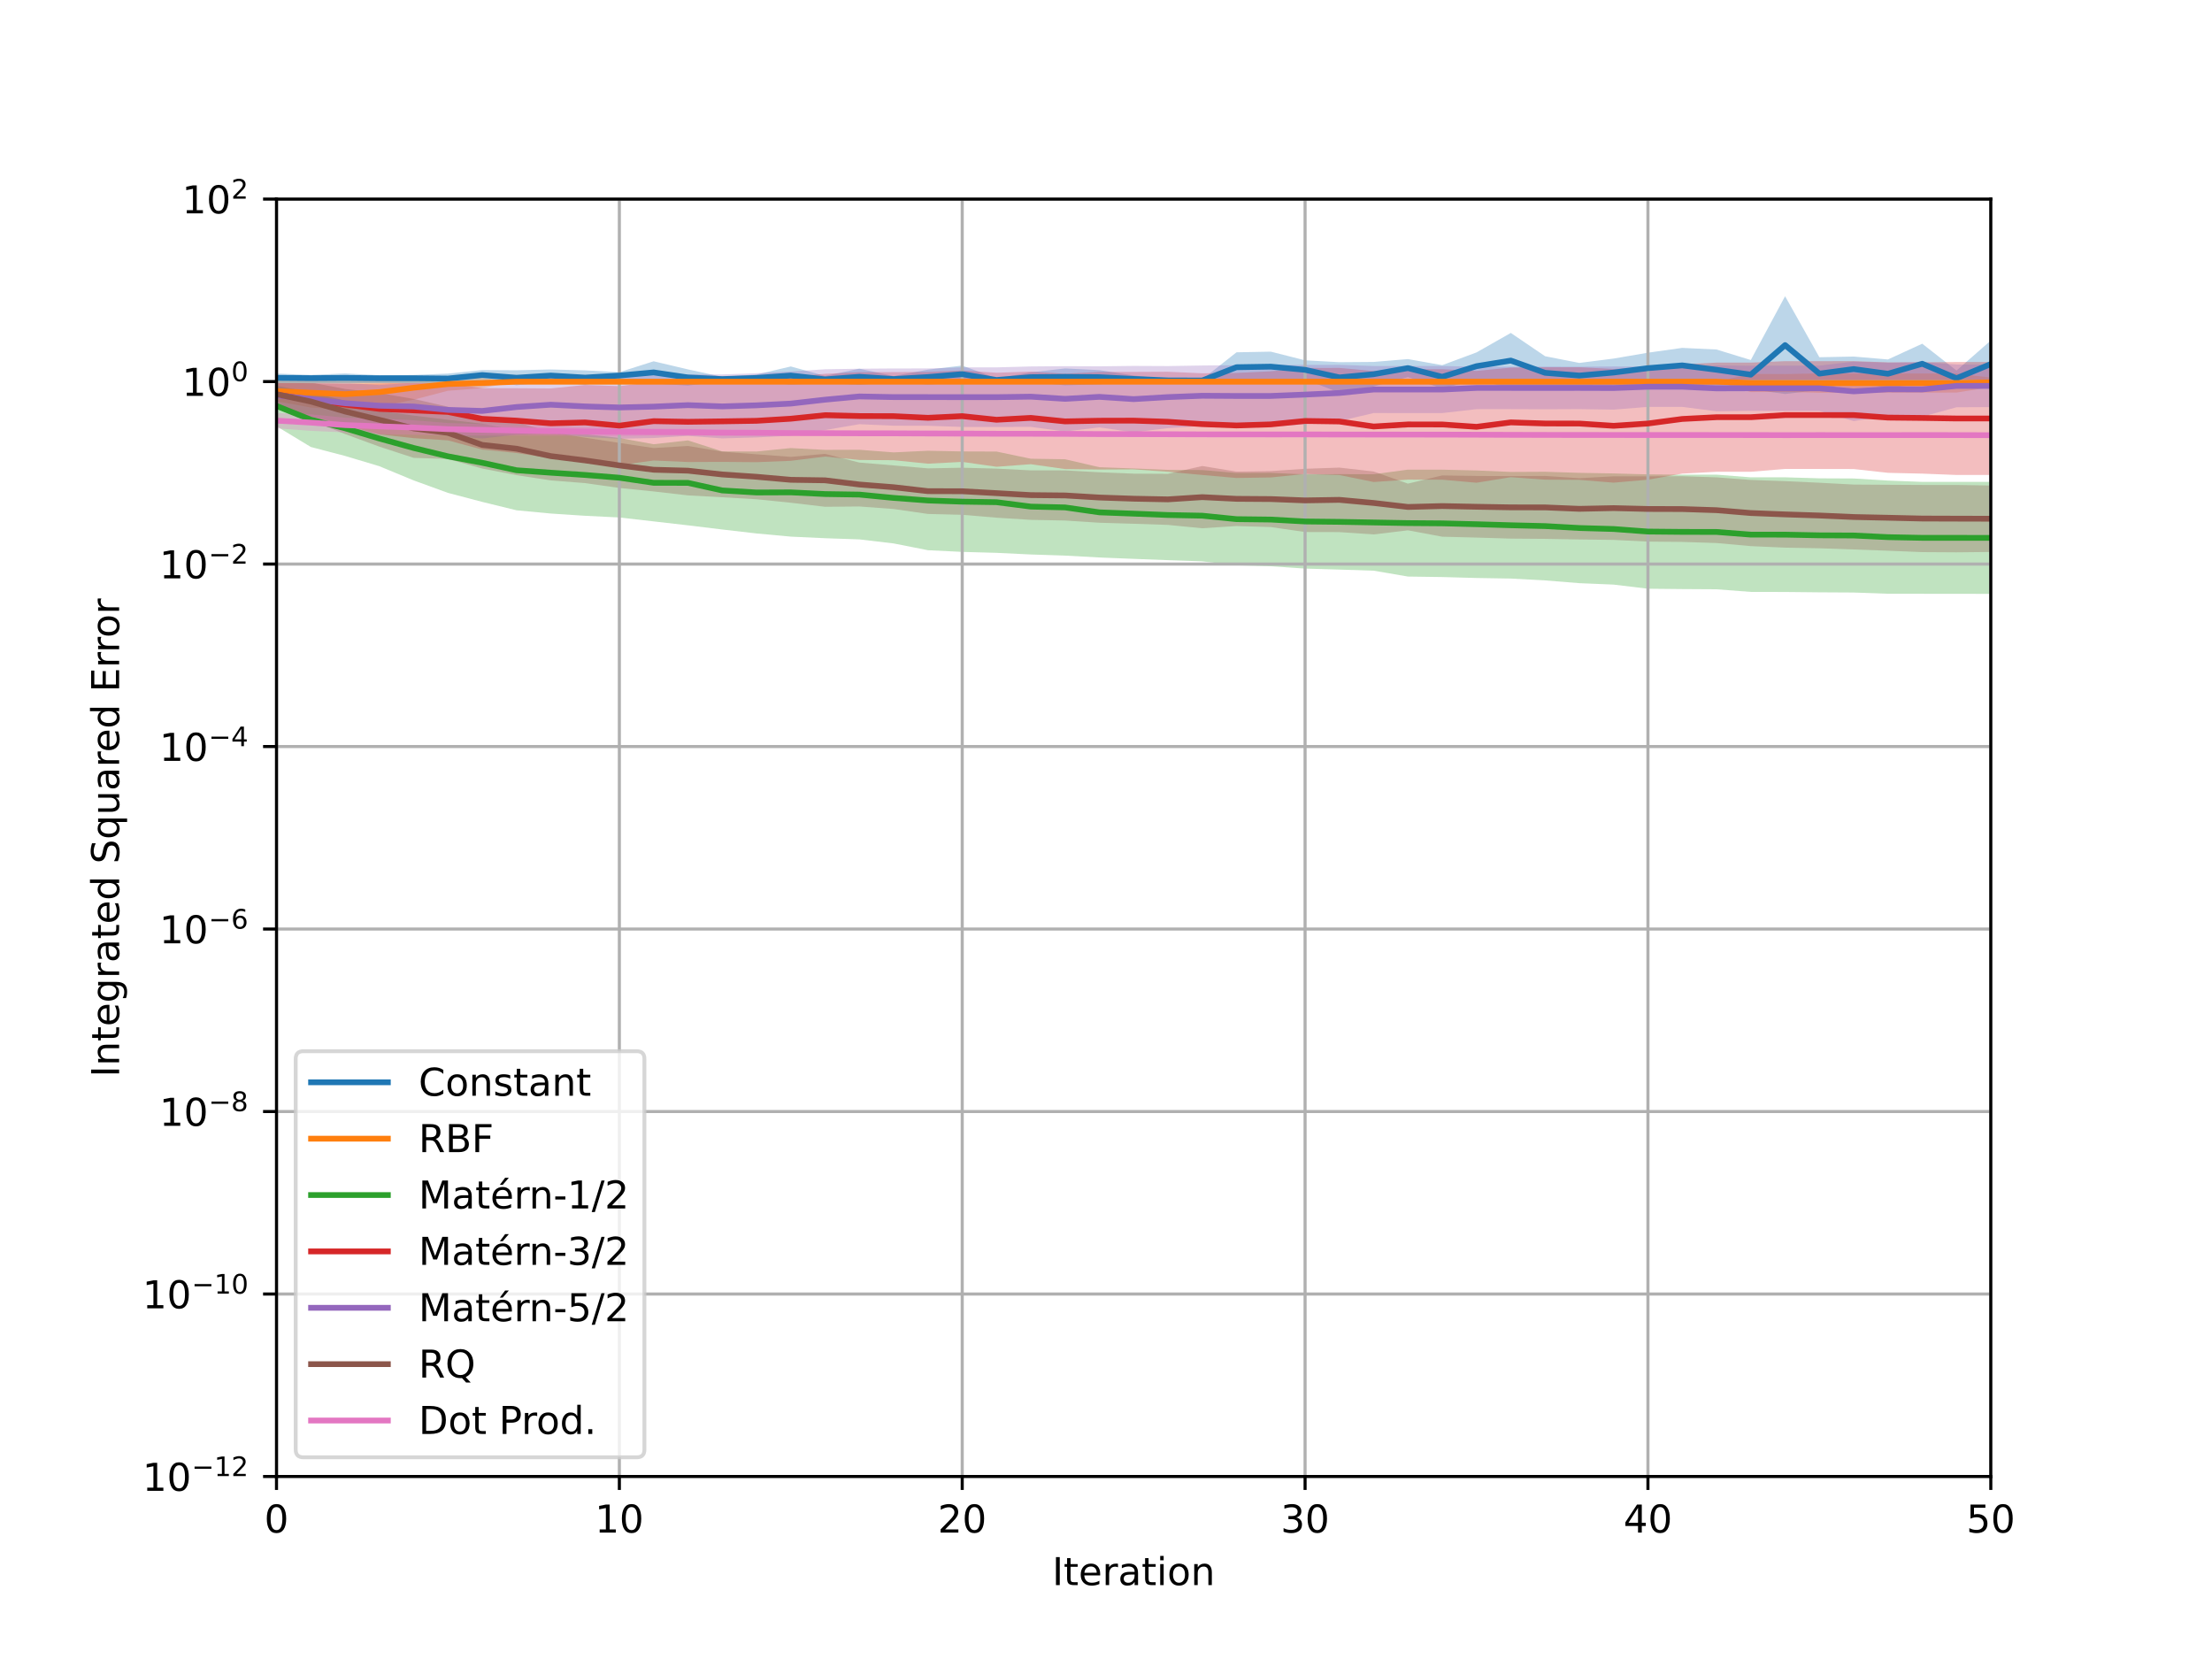 <?xml version="1.0" encoding="utf-8" standalone="no"?>
<!DOCTYPE svg PUBLIC "-//W3C//DTD SVG 1.1//EN"
  "http://www.w3.org/Graphics/SVG/1.1/DTD/svg11.dtd">
<!-- Created with matplotlib (https://matplotlib.org/) -->
<svg height="432pt" version="1.1" viewBox="0 0 576 432" width="576pt" xmlns="http://www.w3.org/2000/svg" xmlns:xlink="http://www.w3.org/1999/xlink">
 <defs>
  <style type="text/css">
*{stroke-linecap:butt;stroke-linejoin:round;}
  </style>
 </defs>
 <g id="figure_1">
  <g id="patch_1">
   <path d="M 0 432 
L 576 432 
L 576 0 
L 0 0 
z
" style="fill:#ffffff;"/>
  </g>
  <g id="axes_1">
   <g id="patch_2">
    <path d="M 72 384.48 
L 518.4 384.48 
L 518.4 51.84 
L 72 51.84 
z
" style="fill:#ffffff;"/>
   </g>
   <g id="PolyCollection_1">
    <path clip-path="url(#pd14744b95a)" d="M 72 99.529 
L 72 97.264 
L 80.928 97.635 
L 89.856 97.244 
L 98.784 97.7 
L 107.712 97.642 
L 116.64 97.282 
L 125.568 96.366 
L 134.496 96.419 
L 143.424 96.206 
L 152.352 96.44 
L 161.28 96.919 
L 170.208 94.077 
L 179.136 96.187 
L 188.064 98.12 
L 196.992 97.528 
L 205.92 95.423 
L 214.848 97.892 
L 223.776 96.006 
L 232.704 97.935 
L 241.632 96.254 
L 250.56 95.195 
L 259.488 98.504 
L 268.416 96.97 
L 277.344 95.942 
L 286.272 96.382 
L 295.2 97.783 
L 304.128 98.723 
L 313.056 98.787 
L 321.984 91.739 
L 330.912 91.569 
L 339.84 93.824 
L 348.768 94.313 
L 357.696 94.246 
L 366.624 93.505 
L 375.552 95.089 
L 384.48 91.769 
L 393.408 86.695 
L 402.336 92.758 
L 411.264 94.506 
L 420.192 93.37 
L 429.12 91.843 
L 438.048 90.589 
L 446.976 91.013 
L 455.904 93.748 
L 464.832 77.138 
L 473.76 93.02 
L 482.688 92.846 
L 491.616 93.602 
L 500.544 89.501 
L 509.472 96.49 
L 518.4 88.669 
L 518.4 100.924 
L 518.4 100.924 
L 509.472 100.521 
L 500.544 99.934 
L 491.616 101.053 
L 482.688 99.365 
L 473.76 101.557 
L 464.832 102.589 
L 455.904 101.368 
L 446.976 101.556 
L 438.048 99.705 
L 429.12 99.895 
L 420.192 100.645 
L 411.264 101.09 
L 402.336 101.404 
L 393.408 101.086 
L 384.48 98.937 
L 375.552 101.161 
L 366.624 98.191 
L 357.696 100.638 
L 348.768 102.244 
L 339.84 98.785 
L 330.912 99.38 
L 321.984 99.507 
L 313.056 99.387 
L 304.128 99.403 
L 295.2 99.559 
L 286.272 100.055 
L 277.344 100.331 
L 268.416 99.469 
L 259.488 99.401 
L 250.56 99.655 
L 241.632 100.119 
L 232.704 99.476 
L 223.776 100.231 
L 214.848 99.682 
L 205.92 100.156 
L 196.992 99.305 
L 188.064 99.303 
L 179.136 100.396 
L 170.208 99.875 
L 161.28 98.654 
L 152.352 100.223 
L 143.424 99.379 
L 134.496 100.315 
L 125.568 98.961 
L 116.64 99.864 
L 107.712 99.325 
L 98.784 99.286 
L 89.856 99.57 
L 80.928 99.294 
L 72 99.529 
z
" style="fill:#1f77b4;fill-opacity:0.3;"/>
   </g>
   <g id="PolyCollection_2">
    <path clip-path="url(#pd14744b95a)" d="M 72 104.493 
L 72 99.217 
L 80.928 98.416 
L 89.856 98.532 
L 98.784 98.342 
L 107.712 97.844 
L 116.64 98.236 
L 125.568 98.414 
L 134.496 99.389 
L 143.424 99.389 
L 152.352 99.389 
L 161.28 99.389 
L 170.208 99.389 
L 179.136 99.389 
L 188.064 99.389 
L 196.992 99.389 
L 205.92 99.389 
L 214.848 99.389 
L 223.776 99.389 
L 232.704 99.389 
L 241.632 99.389 
L 250.56 99.389 
L 259.488 99.389 
L 268.416 99.389 
L 277.344 99.389 
L 286.272 99.389 
L 295.2 99.389 
L 304.128 99.389 
L 313.056 99.389 
L 321.984 99.389 
L 330.912 99.389 
L 339.84 99.389 
L 348.768 99.389 
L 357.696 99.389 
L 366.624 99.389 
L 375.552 99.389 
L 384.48 99.39 
L 393.408 99.39 
L 402.336 99.39 
L 411.264 99.39 
L 420.192 99.39 
L 429.12 99.39 
L 438.048 99.389 
L 446.976 99.389 
L 455.904 97.366 
L 464.832 97.407 
L 473.76 97.24 
L 482.688 97.262 
L 491.616 97.269 
L 500.544 97.258 
L 509.472 97.273 
L 518.4 98.324 
L 518.4 100.823 
L 518.4 100.823 
L 509.472 102.223 
L 500.544 102.243 
L 491.616 102.227 
L 482.688 102.237 
L 473.76 102.266 
L 464.832 102.044 
L 455.904 102.098 
L 446.976 99.399 
L 438.048 99.399 
L 429.12 99.398 
L 420.192 99.398 
L 411.264 99.398 
L 402.336 99.398 
L 393.408 99.398 
L 384.48 99.398 
L 375.552 99.397 
L 366.624 99.397 
L 357.696 99.397 
L 348.768 99.397 
L 339.84 99.397 
L 330.912 99.397 
L 321.984 99.397 
L 313.056 99.397 
L 304.128 99.397 
L 295.2 99.397 
L 286.272 99.397 
L 277.344 99.397 
L 268.416 99.396 
L 259.488 99.396 
L 250.56 99.396 
L 241.632 99.396 
L 232.704 99.395 
L 223.776 99.395 
L 214.848 99.395 
L 205.92 99.395 
L 196.992 99.395 
L 188.064 99.395 
L 179.136 99.395 
L 170.208 99.395 
L 161.28 99.394 
L 152.352 99.394 
L 143.424 99.394 
L 134.496 99.394 
L 125.568 101.062 
L 116.64 101.756 
L 107.712 104.082 
L 98.784 105.858 
L 89.856 106.746 
L 80.928 106.12 
L 72 104.493 
z
" style="fill:#ff7f0e;fill-opacity:0.3;"/>
   </g>
   <g id="PolyCollection_3">
    <path clip-path="url(#pd14744b95a)" d="M 72 110.98 
L 72 100.442 
L 80.928 102.166 
L 89.856 104.32 
L 98.784 106.983 
L 107.712 108.213 
L 116.64 109.307 
L 125.568 110.321 
L 134.496 112.022 
L 143.424 112.462 
L 152.352 113.046 
L 161.28 114.05 
L 170.208 115.674 
L 179.136 114.679 
L 188.064 117.54 
L 196.992 117.574 
L 205.92 116.68 
L 214.848 117.149 
L 223.776 117.118 
L 232.704 117.802 
L 241.632 117.375 
L 250.56 117.553 
L 259.488 117.584 
L 268.416 119.451 
L 277.344 119.589 
L 286.272 121.662 
L 295.2 121.981 
L 304.128 122.349 
L 313.056 122.4 
L 321.984 123.163 
L 330.912 123.129 
L 339.84 123.522 
L 348.768 123.462 
L 357.696 123.495 
L 366.624 122.291 
L 375.552 122.302 
L 384.48 122.507 
L 393.408 122.893 
L 402.336 122.848 
L 411.264 123.127 
L 420.192 123.279 
L 429.12 123.53 
L 438.048 123.61 
L 446.976 123.596 
L 455.904 124.296 
L 464.832 124.291 
L 473.76 124.554 
L 482.688 124.594 
L 491.616 125.137 
L 500.544 125.481 
L 509.472 125.478 
L 518.4 125.481 
L 518.4 154.642 
L 518.4 154.642 
L 509.472 154.631 
L 500.544 154.621 
L 491.616 154.612 
L 482.688 154.291 
L 473.76 154.241 
L 464.832 154.149 
L 455.904 154.13 
L 446.976 153.446 
L 438.048 153.393 
L 429.12 153.303 
L 420.192 152.23 
L 411.264 151.858 
L 402.336 151.139 
L 393.408 150.654 
L 384.48 150.507 
L 375.552 150.26 
L 366.624 150.133 
L 357.696 148.605 
L 348.768 148.318 
L 339.84 148.059 
L 330.912 147.457 
L 321.984 147.208 
L 313.056 146.168 
L 304.128 145.865 
L 295.2 145.524 
L 286.272 145.167 
L 277.344 144.674 
L 268.416 144.386 
L 259.488 143.957 
L 250.56 143.711 
L 241.632 143.274 
L 232.704 141.512 
L 223.776 140.457 
L 214.848 140.151 
L 205.92 139.736 
L 196.992 138.911 
L 188.064 137.879 
L 179.136 136.795 
L 170.208 135.77 
L 161.28 134.749 
L 152.352 134.311 
L 143.424 133.723 
L 134.496 132.879 
L 125.568 130.693 
L 116.64 128.344 
L 107.712 125.094 
L 98.784 121.399 
L 89.856 118.727 
L 80.928 116.388 
L 72 110.98 
z
" style="fill:#2ca02c;fill-opacity:0.3;"/>
   </g>
   <g id="PolyCollection_4">
    <path clip-path="url(#pd14744b95a)" d="M 72 105.948 
L 72 99.596 
L 80.928 99.807 
L 89.856 99.935 
L 98.784 99.836 
L 107.712 99.626 
L 116.64 99.844 
L 125.568 101.066 
L 134.496 101.089 
L 143.424 101.147 
L 152.352 100.243 
L 161.28 100.551 
L 170.208 99.423 
L 179.136 99.36 
L 188.064 99.16 
L 196.992 98.8 
L 205.92 98.069 
L 214.848 97.336 
L 223.776 96.919 
L 232.704 96.897 
L 241.632 96.852 
L 250.56 96.45 
L 259.488 97.063 
L 268.416 96.755 
L 277.344 97.315 
L 286.272 96.839 
L 295.2 96.842 
L 304.128 96.802 
L 313.056 97.203 
L 321.984 97.108 
L 330.912 96.682 
L 339.84 95.822 
L 348.768 95.804 
L 357.696 96.609 
L 366.624 96.14 
L 375.552 96.139 
L 384.48 96.586 
L 393.408 95.72 
L 402.336 95.638 
L 411.264 95.627 
L 420.192 96.073 
L 429.12 95.653 
L 438.048 94.858 
L 446.976 94.421 
L 455.904 94.421 
L 464.832 94.045 
L 473.76 94.044 
L 482.688 94.038 
L 491.616 94.356 
L 500.544 94.335 
L 509.472 94.267 
L 518.4 94.269 
L 518.4 123.674 
L 518.4 123.674 
L 509.472 123.681 
L 500.544 123.331 
L 491.616 123.123 
L 482.688 122.137 
L 473.76 122.119 
L 464.832 122.112 
L 455.904 122.851 
L 446.976 122.852 
L 438.048 123.335 
L 429.12 124.914 
L 420.192 125.686 
L 411.264 124.957 
L 402.336 124.91 
L 393.408 124.26 
L 384.48 125.703 
L 375.552 124.918 
L 366.624 124.897 
L 357.696 125.516 
L 348.768 123.701 
L 339.84 123.416 
L 330.912 124.329 
L 321.984 124.472 
L 313.056 123.683 
L 304.128 122.851 
L 295.2 122.222 
L 286.272 122.267 
L 277.344 122.146 
L 268.416 120.88 
L 259.488 121.544 
L 250.56 120.275 
L 241.632 120.742 
L 232.704 119.84 
L 223.776 119.77 
L 214.848 118.89 
L 205.92 119.995 
L 196.992 120.353 
L 188.064 120.276 
L 179.136 120.314 
L 170.208 119.914 
L 161.28 121.13 
L 152.352 119.764 
L 143.424 119.325 
L 134.496 117.97 
L 125.568 117.07 
L 116.64 114.674 
L 107.712 114.092 
L 98.784 113.121 
L 89.856 110.737 
L 80.928 108.487 
L 72 105.948 
z
" style="fill:#d62728;fill-opacity:0.3;"/>
   </g>
   <g id="PolyCollection_5">
    <path clip-path="url(#pd14744b95a)" d="M 72 106.117 
L 72 99.739 
L 80.928 99.256 
L 89.856 99.686 
L 98.784 100.267 
L 107.712 99.621 
L 116.64 100.033 
L 125.568 99.824 
L 134.496 98.791 
L 143.424 97.972 
L 152.352 97.895 
L 161.28 97.955 
L 170.208 97.718 
L 179.136 97.495 
L 188.064 97.5 
L 196.992 97.186 
L 205.92 96.729 
L 214.848 96.16 
L 223.776 96.015 
L 232.704 95.949 
L 241.632 95.944 
L 250.56 95.664 
L 259.488 95.662 
L 268.416 95.423 
L 277.344 95.35 
L 286.272 95.387 
L 295.2 95.279 
L 304.128 95.321 
L 313.056 95.178 
L 321.984 95.084 
L 330.912 95.087 
L 339.84 95.027 
L 348.768 95.006 
L 357.696 95.305 
L 366.624 95.298 
L 375.552 95.298 
L 384.48 95.492 
L 393.408 95.492 
L 402.336 95.474 
L 411.264 95.499 
L 420.192 95.421 
L 429.12 95.453 
L 438.048 95.453 
L 446.976 95.171 
L 455.904 95.235 
L 464.832 95.21 
L 473.76 95.21 
L 482.688 94.165 
L 491.616 94.448 
L 500.544 94.305 
L 509.472 94.923 
L 518.4 94.954 
L 518.4 106.009 
L 518.4 106.009 
L 509.472 106.052 
L 500.544 108.505 
L 491.616 108.285 
L 482.688 109.648 
L 473.76 107.016 
L 464.832 107.016 
L 455.904 106.975 
L 446.976 107.098 
L 438.048 105.952 
L 429.12 105.952 
L 420.192 106.668 
L 411.264 106.534 
L 402.336 106.575 
L 393.408 106.544 
L 384.48 106.545 
L 375.552 107.566 
L 366.624 107.565 
L 357.696 107.554 
L 348.768 109.66 
L 339.84 110.469 
L 330.912 111.128 
L 321.984 111.139 
L 313.056 110.935 
L 304.128 111.483 
L 295.2 112.587 
L 286.272 111.292 
L 277.344 112.362 
L 268.416 111.159 
L 259.488 111.177 
L 250.56 111.174 
L 241.632 110.871 
L 232.704 110.857 
L 223.776 110.458 
L 214.848 111.986 
L 205.92 113.452 
L 196.992 113.908 
L 188.064 114.156 
L 179.136 113.499 
L 170.208 114.056 
L 161.28 114.254 
L 152.352 113.775 
L 143.424 112.798 
L 134.496 113.182 
L 125.568 114.192 
L 116.64 113.429 
L 107.712 112.083 
L 98.784 111.025 
L 89.856 110.297 
L 80.928 108.581 
L 72 106.117 
z
" style="fill:#9467bd;fill-opacity:0.3;"/>
   </g>
   <g id="PolyCollection_6">
    <path clip-path="url(#pd14744b95a)" d="M 72 105.51 
L 72 99.774 
L 80.928 99.596 
L 89.856 101.28 
L 98.784 102.341 
L 107.712 103.881 
L 116.64 105.907 
L 125.568 109.711 
L 134.496 109.961 
L 143.424 112.447 
L 152.352 113.975 
L 161.28 115.336 
L 170.208 116.667 
L 179.136 116.124 
L 188.064 117.608 
L 196.992 118.297 
L 205.92 118.969 
L 214.848 118.183 
L 223.776 120.447 
L 232.704 121.195 
L 241.632 121.959 
L 250.56 121.788 
L 259.488 122.025 
L 268.416 122.483 
L 277.344 122.489 
L 286.272 122.982 
L 295.2 123.335 
L 304.128 123.386 
L 313.056 121.347 
L 321.984 122.809 
L 330.912 122.668 
L 339.84 122.069 
L 348.768 121.76 
L 357.696 122.775 
L 366.624 125.932 
L 375.552 123.799 
L 384.48 123.935 
L 393.408 123.976 
L 402.336 123.931 
L 411.264 124.521 
L 420.192 124.029 
L 429.12 124.033 
L 438.048 124.001 
L 446.976 124.3 
L 455.904 124.972 
L 464.832 125.29 
L 473.76 125.703 
L 482.688 126.178 
L 491.616 126.233 
L 500.544 126.283 
L 509.472 126.285 
L 518.4 126.424 
L 518.4 143.73 
L 518.4 143.73 
L 509.472 143.825 
L 500.544 143.77 
L 491.616 143.408 
L 482.688 143.081 
L 473.76 142.771 
L 464.832 142.606 
L 455.904 142.212 
L 446.976 141.404 
L 438.048 141.117 
L 429.12 141.033 
L 420.192 140.592 
L 411.264 140.478 
L 402.336 140.322 
L 393.408 140.252 
L 384.48 139.985 
L 375.552 139.756 
L 366.624 138.092 
L 357.696 139.17 
L 348.768 138.558 
L 339.84 138.538 
L 330.912 137.246 
L 321.984 136.98 
L 313.056 137.558 
L 304.128 136.686 
L 295.2 136.387 
L 286.272 136.122 
L 277.344 135.543 
L 268.416 135.371 
L 259.488 134.805 
L 250.56 134.055 
L 241.632 133.833 
L 232.704 132.547 
L 223.776 131.886 
L 214.848 131.967 
L 205.92 130.915 
L 196.992 130.007 
L 188.064 129.488 
L 179.136 128.998 
L 170.208 127.972 
L 161.28 127.06 
L 152.352 125.8 
L 143.424 125.097 
L 134.496 123.721 
L 125.568 122.001 
L 116.64 119.52 
L 107.712 119.222 
L 98.784 116.304 
L 89.856 113.026 
L 80.928 109.514 
L 72 105.51 
z
" style="fill:#8c564b;fill-opacity:0.3;"/>
   </g>
   <g id="PolyCollection_7">
    <path clip-path="url(#pd14744b95a)" d="M 72 111.536 
L 72 107.533 
L 80.928 107.899 
L 89.856 108.779 
L 98.784 108.992 
L 107.712 109.449 
L 116.64 110.164 
L 125.568 110.43 
L 134.496 110.843 
L 143.424 111.048 
L 152.352 111.211 
L 161.28 111.309 
L 170.208 111.599 
L 179.136 111.658 
L 188.064 111.866 
L 196.992 111.902 
L 205.92 112.166 
L 214.848 112.158 
L 223.776 112.193 
L 232.704 112.212 
L 241.632 112.163 
L 250.56 112.166 
L 259.488 112.326 
L 268.416 112.318 
L 277.344 112.329 
L 286.272 112.391 
L 295.2 112.381 
L 304.128 112.395 
L 313.056 112.536 
L 321.984 112.537 
L 330.912 112.56 
L 339.84 112.55 
L 348.768 112.603 
L 357.696 112.606 
L 366.624 112.648 
L 375.552 112.706 
L 384.48 112.757 
L 393.408 112.809 
L 402.336 112.861 
L 411.264 112.894 
L 420.192 112.891 
L 429.12 112.918 
L 438.048 112.924 
L 446.976 112.926 
L 455.904 112.953 
L 464.832 112.976 
L 473.76 112.969 
L 482.688 112.983 
L 491.616 112.98 
L 500.544 112.979 
L 509.472 112.982 
L 518.4 113.026 
L 518.4 113.624 
L 518.4 113.624 
L 509.472 113.62 
L 500.544 113.614 
L 491.616 113.624 
L 482.688 113.626 
L 473.76 113.63 
L 464.832 113.639 
L 455.904 113.632 
L 446.976 113.646 
L 438.048 113.638 
L 429.12 113.65 
L 420.192 113.651 
L 411.264 113.641 
L 402.336 113.644 
L 393.408 113.652 
L 384.48 113.637 
L 375.552 113.636 
L 366.624 113.68 
L 357.696 113.701 
L 348.768 113.689 
L 339.84 113.684 
L 330.912 113.687 
L 321.984 113.682 
L 313.056 113.676 
L 304.128 113.758 
L 295.2 113.713 
L 286.272 113.678 
L 277.344 113.624 
L 268.416 113.584 
L 259.488 113.568 
L 250.56 113.634 
L 241.632 113.597 
L 232.704 113.466 
L 223.776 113.468 
L 214.848 113.442 
L 205.92 113.39 
L 196.992 113.483 
L 188.064 113.467 
L 179.136 113.439 
L 170.208 113.412 
L 161.28 113.598 
L 152.352 113.52 
L 143.424 113.475 
L 134.496 113.403 
L 125.568 113.424 
L 116.64 113.339 
L 107.712 113.22 
L 98.784 113.048 
L 89.856 112.609 
L 80.928 112.187 
L 72 111.536 
z
" style="fill:#e377c2;fill-opacity:0.3;"/>
   </g>
   <g id="matplotlib.axis_1">
    <g id="xtick_1">
     <g id="line2d_1">
      <path clip-path="url(#pd14744b95a)" d="M 72 384.48 
L 72 51.84 
" style="fill:none;stroke:#b0b0b0;stroke-linecap:square;stroke-width:0.8;"/>
     </g>
     <g id="line2d_2">
      <defs>
       <path d="M 0 0 
L 0 3.5 
" id="ma38d486129" style="stroke:#000000;stroke-width:0.8;"/>
      </defs>
      <g>
       <use style="stroke:#000000;stroke-width:0.8;" x="72" xlink:href="#ma38d486129" y="384.48"/>
      </g>
     </g>
     <g id="text_1">
      <!-- 0 -->
      <defs>
       <path d="M 31.781 66.406 
Q 24.172 66.406 20.328 58.906 
Q 16.5 51.422 16.5 36.375 
Q 16.5 21.391 20.328 13.891 
Q 24.172 6.391 31.781 6.391 
Q 39.453 6.391 43.281 13.891 
Q 47.125 21.391 47.125 36.375 
Q 47.125 51.422 43.281 58.906 
Q 39.453 66.406 31.781 66.406 
z
M 31.781 74.219 
Q 44.047 74.219 50.516 64.516 
Q 56.984 54.828 56.984 36.375 
Q 56.984 17.969 50.516 8.266 
Q 44.047 -1.422 31.781 -1.422 
Q 19.531 -1.422 13.062 8.266 
Q 6.594 17.969 6.594 36.375 
Q 6.594 54.828 13.062 64.516 
Q 19.531 74.219 31.781 74.219 
z
" id="DejaVuSans-48"/>
      </defs>
      <g transform="translate(68.819 399.078)scale(0.1 -0.1)">
       <use xlink:href="#DejaVuSans-48"/>
      </g>
     </g>
    </g>
    <g id="xtick_2">
     <g id="line2d_3">
      <path clip-path="url(#pd14744b95a)" d="M 161.28 384.48 
L 161.28 51.84 
" style="fill:none;stroke:#b0b0b0;stroke-linecap:square;stroke-width:0.8;"/>
     </g>
     <g id="line2d_4">
      <g>
       <use style="stroke:#000000;stroke-width:0.8;" x="161.28" xlink:href="#ma38d486129" y="384.48"/>
      </g>
     </g>
     <g id="text_2">
      <!-- 10 -->
      <defs>
       <path d="M 12.406 8.297 
L 28.516 8.297 
L 28.516 63.922 
L 10.984 60.406 
L 10.984 69.391 
L 28.422 72.906 
L 38.281 72.906 
L 38.281 8.297 
L 54.391 8.297 
L 54.391 0 
L 12.406 0 
z
" id="DejaVuSans-49"/>
      </defs>
      <g transform="translate(154.917 399.078)scale(0.1 -0.1)">
       <use xlink:href="#DejaVuSans-49"/>
       <use x="63.623" xlink:href="#DejaVuSans-48"/>
      </g>
     </g>
    </g>
    <g id="xtick_3">
     <g id="line2d_5">
      <path clip-path="url(#pd14744b95a)" d="M 250.56 384.48 
L 250.56 51.84 
" style="fill:none;stroke:#b0b0b0;stroke-linecap:square;stroke-width:0.8;"/>
     </g>
     <g id="line2d_6">
      <g>
       <use style="stroke:#000000;stroke-width:0.8;" x="250.56" xlink:href="#ma38d486129" y="384.48"/>
      </g>
     </g>
     <g id="text_3">
      <!-- 20 -->
      <defs>
       <path d="M 19.188 8.297 
L 53.609 8.297 
L 53.609 0 
L 7.328 0 
L 7.328 8.297 
Q 12.938 14.109 22.625 23.891 
Q 32.328 33.688 34.812 36.531 
Q 39.547 41.844 41.422 45.531 
Q 43.312 49.219 43.312 52.781 
Q 43.312 58.594 39.234 62.25 
Q 35.156 65.922 28.609 65.922 
Q 23.969 65.922 18.812 64.312 
Q 13.672 62.703 7.812 59.422 
L 7.812 69.391 
Q 13.766 71.781 18.938 73 
Q 24.125 74.219 28.422 74.219 
Q 39.75 74.219 46.484 68.547 
Q 53.219 62.891 53.219 53.422 
Q 53.219 48.922 51.531 44.891 
Q 49.859 40.875 45.406 35.406 
Q 44.188 33.984 37.641 27.219 
Q 31.109 20.453 19.188 8.297 
z
" id="DejaVuSans-50"/>
      </defs>
      <g transform="translate(244.197 399.078)scale(0.1 -0.1)">
       <use xlink:href="#DejaVuSans-50"/>
       <use x="63.623" xlink:href="#DejaVuSans-48"/>
      </g>
     </g>
    </g>
    <g id="xtick_4">
     <g id="line2d_7">
      <path clip-path="url(#pd14744b95a)" d="M 339.84 384.48 
L 339.84 51.84 
" style="fill:none;stroke:#b0b0b0;stroke-linecap:square;stroke-width:0.8;"/>
     </g>
     <g id="line2d_8">
      <g>
       <use style="stroke:#000000;stroke-width:0.8;" x="339.84" xlink:href="#ma38d486129" y="384.48"/>
      </g>
     </g>
     <g id="text_4">
      <!-- 30 -->
      <defs>
       <path d="M 40.578 39.312 
Q 47.656 37.797 51.625 33 
Q 55.609 28.219 55.609 21.188 
Q 55.609 10.406 48.188 4.484 
Q 40.766 -1.422 27.094 -1.422 
Q 22.516 -1.422 17.656 -0.516 
Q 12.797 0.391 7.625 2.203 
L 7.625 11.719 
Q 11.719 9.328 16.594 8.109 
Q 21.484 6.891 26.812 6.891 
Q 36.078 6.891 40.938 10.547 
Q 45.797 14.203 45.797 21.188 
Q 45.797 27.641 41.281 31.266 
Q 36.766 34.906 28.719 34.906 
L 20.219 34.906 
L 20.219 43.016 
L 29.109 43.016 
Q 36.375 43.016 40.234 45.922 
Q 44.094 48.828 44.094 54.297 
Q 44.094 59.906 40.109 62.906 
Q 36.141 65.922 28.719 65.922 
Q 24.656 65.922 20.016 65.031 
Q 15.375 64.156 9.812 62.312 
L 9.812 71.094 
Q 15.438 72.656 20.344 73.438 
Q 25.25 74.219 29.594 74.219 
Q 40.828 74.219 47.359 69.109 
Q 53.906 64.016 53.906 55.328 
Q 53.906 49.266 50.438 45.094 
Q 46.969 40.922 40.578 39.312 
z
" id="DejaVuSans-51"/>
      </defs>
      <g transform="translate(333.478 399.078)scale(0.1 -0.1)">
       <use xlink:href="#DejaVuSans-51"/>
       <use x="63.623" xlink:href="#DejaVuSans-48"/>
      </g>
     </g>
    </g>
    <g id="xtick_5">
     <g id="line2d_9">
      <path clip-path="url(#pd14744b95a)" d="M 429.12 384.48 
L 429.12 51.84 
" style="fill:none;stroke:#b0b0b0;stroke-linecap:square;stroke-width:0.8;"/>
     </g>
     <g id="line2d_10">
      <g>
       <use style="stroke:#000000;stroke-width:0.8;" x="429.12" xlink:href="#ma38d486129" y="384.48"/>
      </g>
     </g>
     <g id="text_5">
      <!-- 40 -->
      <defs>
       <path d="M 37.797 64.312 
L 12.891 25.391 
L 37.797 25.391 
z
M 35.203 72.906 
L 47.609 72.906 
L 47.609 25.391 
L 58.016 25.391 
L 58.016 17.188 
L 47.609 17.188 
L 47.609 0 
L 37.797 0 
L 37.797 17.188 
L 4.891 17.188 
L 4.891 26.703 
z
" id="DejaVuSans-52"/>
      </defs>
      <g transform="translate(422.757 399.078)scale(0.1 -0.1)">
       <use xlink:href="#DejaVuSans-52"/>
       <use x="63.623" xlink:href="#DejaVuSans-48"/>
      </g>
     </g>
    </g>
    <g id="xtick_6">
     <g id="line2d_11">
      <path clip-path="url(#pd14744b95a)" d="M 518.4 384.48 
L 518.4 51.84 
" style="fill:none;stroke:#b0b0b0;stroke-linecap:square;stroke-width:0.8;"/>
     </g>
     <g id="line2d_12">
      <g>
       <use style="stroke:#000000;stroke-width:0.8;" x="518.4" xlink:href="#ma38d486129" y="384.48"/>
      </g>
     </g>
     <g id="text_6">
      <!-- 50 -->
      <defs>
       <path d="M 10.797 72.906 
L 49.516 72.906 
L 49.516 64.594 
L 19.828 64.594 
L 19.828 46.734 
Q 21.969 47.469 24.109 47.828 
Q 26.266 48.188 28.422 48.188 
Q 40.625 48.188 47.75 41.5 
Q 54.891 34.812 54.891 23.391 
Q 54.891 11.625 47.562 5.094 
Q 40.234 -1.422 26.906 -1.422 
Q 22.312 -1.422 17.547 -0.641 
Q 12.797 0.141 7.719 1.703 
L 7.719 11.625 
Q 12.109 9.234 16.797 8.062 
Q 21.484 6.891 26.703 6.891 
Q 35.156 6.891 40.078 11.328 
Q 45.016 15.766 45.016 23.391 
Q 45.016 31 40.078 35.438 
Q 35.156 39.891 26.703 39.891 
Q 22.75 39.891 18.812 39.016 
Q 14.891 38.141 10.797 36.281 
z
" id="DejaVuSans-53"/>
      </defs>
      <g transform="translate(512.038 399.078)scale(0.1 -0.1)">
       <use xlink:href="#DejaVuSans-53"/>
       <use x="63.623" xlink:href="#DejaVuSans-48"/>
      </g>
     </g>
    </g>
    <g id="text_7">
     <!-- Iteration -->
     <defs>
      <path d="M 9.812 72.906 
L 19.672 72.906 
L 19.672 0 
L 9.812 0 
z
" id="DejaVuSans-73"/>
      <path d="M 18.312 70.219 
L 18.312 54.688 
L 36.812 54.688 
L 36.812 47.703 
L 18.312 47.703 
L 18.312 18.016 
Q 18.312 11.328 20.141 9.422 
Q 21.969 7.516 27.594 7.516 
L 36.812 7.516 
L 36.812 0 
L 27.594 0 
Q 17.188 0 13.234 3.875 
Q 9.281 7.766 9.281 18.016 
L 9.281 47.703 
L 2.688 47.703 
L 2.688 54.688 
L 9.281 54.688 
L 9.281 70.219 
z
" id="DejaVuSans-116"/>
      <path d="M 56.203 29.594 
L 56.203 25.203 
L 14.891 25.203 
Q 15.484 15.922 20.484 11.062 
Q 25.484 6.203 34.422 6.203 
Q 39.594 6.203 44.453 7.469 
Q 49.312 8.734 54.109 11.281 
L 54.109 2.781 
Q 49.266 0.734 44.188 -0.344 
Q 39.109 -1.422 33.891 -1.422 
Q 20.797 -1.422 13.156 6.188 
Q 5.516 13.812 5.516 26.812 
Q 5.516 40.234 12.766 48.109 
Q 20.016 56 32.328 56 
Q 43.359 56 49.781 48.891 
Q 56.203 41.797 56.203 29.594 
z
M 47.219 32.234 
Q 47.125 39.594 43.094 43.984 
Q 39.062 48.391 32.422 48.391 
Q 24.906 48.391 20.391 44.141 
Q 15.875 39.891 15.188 32.172 
z
" id="DejaVuSans-101"/>
      <path d="M 41.109 46.297 
Q 39.594 47.172 37.812 47.578 
Q 36.031 48 33.891 48 
Q 26.266 48 22.188 43.047 
Q 18.109 38.094 18.109 28.812 
L 18.109 0 
L 9.078 0 
L 9.078 54.688 
L 18.109 54.688 
L 18.109 46.188 
Q 20.953 51.172 25.484 53.578 
Q 30.031 56 36.531 56 
Q 37.453 56 38.578 55.875 
Q 39.703 55.766 41.062 55.516 
z
" id="DejaVuSans-114"/>
      <path d="M 34.281 27.484 
Q 23.391 27.484 19.188 25 
Q 14.984 22.516 14.984 16.5 
Q 14.984 11.719 18.141 8.906 
Q 21.297 6.109 26.703 6.109 
Q 34.188 6.109 38.703 11.406 
Q 43.219 16.703 43.219 25.484 
L 43.219 27.484 
z
M 52.203 31.203 
L 52.203 0 
L 43.219 0 
L 43.219 8.297 
Q 40.141 3.328 35.547 0.953 
Q 30.953 -1.422 24.312 -1.422 
Q 15.922 -1.422 10.953 3.297 
Q 6 8.016 6 15.922 
Q 6 25.141 12.172 29.828 
Q 18.359 34.516 30.609 34.516 
L 43.219 34.516 
L 43.219 35.406 
Q 43.219 41.609 39.141 45 
Q 35.062 48.391 27.688 48.391 
Q 23 48.391 18.547 47.266 
Q 14.109 46.141 10.016 43.891 
L 10.016 52.203 
Q 14.938 54.109 19.578 55.047 
Q 24.219 56 28.609 56 
Q 40.484 56 46.344 49.844 
Q 52.203 43.703 52.203 31.203 
z
" id="DejaVuSans-97"/>
      <path d="M 9.422 54.688 
L 18.406 54.688 
L 18.406 0 
L 9.422 0 
z
M 9.422 75.984 
L 18.406 75.984 
L 18.406 64.594 
L 9.422 64.594 
z
" id="DejaVuSans-105"/>
      <path d="M 30.609 48.391 
Q 23.391 48.391 19.188 42.75 
Q 14.984 37.109 14.984 27.297 
Q 14.984 17.484 19.156 11.844 
Q 23.344 6.203 30.609 6.203 
Q 37.797 6.203 41.984 11.859 
Q 46.188 17.531 46.188 27.297 
Q 46.188 37.016 41.984 42.703 
Q 37.797 48.391 30.609 48.391 
z
M 30.609 56 
Q 42.328 56 49.016 48.375 
Q 55.719 40.766 55.719 27.297 
Q 55.719 13.875 49.016 6.219 
Q 42.328 -1.422 30.609 -1.422 
Q 18.844 -1.422 12.172 6.219 
Q 5.516 13.875 5.516 27.297 
Q 5.516 40.766 12.172 48.375 
Q 18.844 56 30.609 56 
z
" id="DejaVuSans-111"/>
      <path d="M 54.891 33.016 
L 54.891 0 
L 45.906 0 
L 45.906 32.719 
Q 45.906 40.484 42.875 44.328 
Q 39.844 48.188 33.797 48.188 
Q 26.516 48.188 22.312 43.547 
Q 18.109 38.922 18.109 30.906 
L 18.109 0 
L 9.078 0 
L 9.078 54.688 
L 18.109 54.688 
L 18.109 46.188 
Q 21.344 51.125 25.703 53.562 
Q 30.078 56 35.797 56 
Q 45.219 56 50.047 50.172 
Q 54.891 44.344 54.891 33.016 
z
" id="DejaVuSans-110"/>
     </defs>
     <g transform="translate(273.991 412.757)scale(0.1 -0.1)">
      <use xlink:href="#DejaVuSans-73"/>
      <use x="29.492" xlink:href="#DejaVuSans-116"/>
      <use x="68.701" xlink:href="#DejaVuSans-101"/>
      <use x="130.225" xlink:href="#DejaVuSans-114"/>
      <use x="171.338" xlink:href="#DejaVuSans-97"/>
      <use x="232.617" xlink:href="#DejaVuSans-116"/>
      <use x="271.826" xlink:href="#DejaVuSans-105"/>
      <use x="299.609" xlink:href="#DejaVuSans-111"/>
      <use x="360.791" xlink:href="#DejaVuSans-110"/>
     </g>
    </g>
   </g>
   <g id="matplotlib.axis_2">
    <g id="ytick_1">
     <g id="line2d_13">
      <path clip-path="url(#pd14744b95a)" d="M 72 384.48 
L 518.4 384.48 
" style="fill:none;stroke:#b0b0b0;stroke-linecap:square;stroke-width:0.8;"/>
     </g>
     <g id="line2d_14">
      <defs>
       <path d="M 0 0 
L -3.5 0 
" id="me3a4744cd4" style="stroke:#000000;stroke-width:0.8;"/>
      </defs>
      <g>
       <use style="stroke:#000000;stroke-width:0.8;" x="72" xlink:href="#me3a4744cd4" y="384.48"/>
      </g>
     </g>
     <g id="text_8">
      <!-- $\mathdefault{10^{-12}}$ -->
      <defs>
       <path d="M 10.594 35.5 
L 73.188 35.5 
L 73.188 27.203 
L 10.594 27.203 
z
" id="DejaVuSans-8722"/>
      </defs>
      <g transform="translate(37.1 388.279)scale(0.1 -0.1)">
       <use transform="translate(0 0.766)" xlink:href="#DejaVuSans-49"/>
       <use transform="translate(63.623 0.766)" xlink:href="#DejaVuSans-48"/>
       <use transform="translate(128.203 39.047)scale(0.7)" xlink:href="#DejaVuSans-8722"/>
       <use transform="translate(186.855 39.047)scale(0.7)" xlink:href="#DejaVuSans-49"/>
       <use transform="translate(231.392 39.047)scale(0.7)" xlink:href="#DejaVuSans-50"/>
      </g>
     </g>
    </g>
    <g id="ytick_2">
     <g id="line2d_15">
      <path clip-path="url(#pd14744b95a)" d="M 72 336.96 
L 518.4 336.96 
" style="fill:none;stroke:#b0b0b0;stroke-linecap:square;stroke-width:0.8;"/>
     </g>
     <g id="line2d_16">
      <g>
       <use style="stroke:#000000;stroke-width:0.8;" x="72" xlink:href="#me3a4744cd4" y="336.96"/>
      </g>
     </g>
     <g id="text_9">
      <!-- $\mathdefault{10^{-10}}$ -->
      <g transform="translate(37.1 340.759)scale(0.1 -0.1)">
       <use transform="translate(0 0.766)" xlink:href="#DejaVuSans-49"/>
       <use transform="translate(63.623 0.766)" xlink:href="#DejaVuSans-48"/>
       <use transform="translate(128.203 39.047)scale(0.7)" xlink:href="#DejaVuSans-8722"/>
       <use transform="translate(186.855 39.047)scale(0.7)" xlink:href="#DejaVuSans-49"/>
       <use transform="translate(231.392 39.047)scale(0.7)" xlink:href="#DejaVuSans-48"/>
      </g>
     </g>
    </g>
    <g id="ytick_3">
     <g id="line2d_17">
      <path clip-path="url(#pd14744b95a)" d="M 72 289.44 
L 518.4 289.44 
" style="fill:none;stroke:#b0b0b0;stroke-linecap:square;stroke-width:0.8;"/>
     </g>
     <g id="line2d_18">
      <g>
       <use style="stroke:#000000;stroke-width:0.8;" x="72" xlink:href="#me3a4744cd4" y="289.44"/>
      </g>
     </g>
     <g id="text_10">
      <!-- $\mathdefault{10^{-8}}$ -->
      <defs>
       <path d="M 31.781 34.625 
Q 24.75 34.625 20.719 30.859 
Q 16.703 27.094 16.703 20.516 
Q 16.703 13.922 20.719 10.156 
Q 24.75 6.391 31.781 6.391 
Q 38.812 6.391 42.859 10.172 
Q 46.922 13.969 46.922 20.516 
Q 46.922 27.094 42.891 30.859 
Q 38.875 34.625 31.781 34.625 
z
M 21.922 38.812 
Q 15.578 40.375 12.031 44.719 
Q 8.5 49.078 8.5 55.328 
Q 8.5 64.062 14.719 69.141 
Q 20.953 74.219 31.781 74.219 
Q 42.672 74.219 48.875 69.141 
Q 55.078 64.062 55.078 55.328 
Q 55.078 49.078 51.531 44.719 
Q 48 40.375 41.703 38.812 
Q 48.828 37.156 52.797 32.312 
Q 56.781 27.484 56.781 20.516 
Q 56.781 9.906 50.312 4.234 
Q 43.844 -1.422 31.781 -1.422 
Q 19.734 -1.422 13.25 4.234 
Q 6.781 9.906 6.781 20.516 
Q 6.781 27.484 10.781 32.312 
Q 14.797 37.156 21.922 38.812 
z
M 18.312 54.391 
Q 18.312 48.734 21.844 45.562 
Q 25.391 42.391 31.781 42.391 
Q 38.141 42.391 41.719 45.562 
Q 45.312 48.734 45.312 54.391 
Q 45.312 60.062 41.719 63.234 
Q 38.141 66.406 31.781 66.406 
Q 25.391 66.406 21.844 63.234 
Q 18.312 60.062 18.312 54.391 
z
" id="DejaVuSans-56"/>
      </defs>
      <g transform="translate(41.5 293.239)scale(0.1 -0.1)">
       <use transform="translate(0 0.766)" xlink:href="#DejaVuSans-49"/>
       <use transform="translate(63.623 0.766)" xlink:href="#DejaVuSans-48"/>
       <use transform="translate(128.203 39.047)scale(0.7)" xlink:href="#DejaVuSans-8722"/>
       <use transform="translate(186.855 39.047)scale(0.7)" xlink:href="#DejaVuSans-56"/>
      </g>
     </g>
    </g>
    <g id="ytick_4">
     <g id="line2d_19">
      <path clip-path="url(#pd14744b95a)" d="M 72 241.92 
L 518.4 241.92 
" style="fill:none;stroke:#b0b0b0;stroke-linecap:square;stroke-width:0.8;"/>
     </g>
     <g id="line2d_20">
      <g>
       <use style="stroke:#000000;stroke-width:0.8;" x="72" xlink:href="#me3a4744cd4" y="241.92"/>
      </g>
     </g>
     <g id="text_11">
      <!-- $\mathdefault{10^{-6}}$ -->
      <defs>
       <path d="M 33.016 40.375 
Q 26.375 40.375 22.484 35.828 
Q 18.609 31.297 18.609 23.391 
Q 18.609 15.531 22.484 10.953 
Q 26.375 6.391 33.016 6.391 
Q 39.656 6.391 43.531 10.953 
Q 47.406 15.531 47.406 23.391 
Q 47.406 31.297 43.531 35.828 
Q 39.656 40.375 33.016 40.375 
z
M 52.594 71.297 
L 52.594 62.312 
Q 48.875 64.062 45.094 64.984 
Q 41.312 65.922 37.594 65.922 
Q 27.828 65.922 22.672 59.328 
Q 17.531 52.734 16.797 39.406 
Q 19.672 43.656 24.016 45.922 
Q 28.375 48.188 33.594 48.188 
Q 44.578 48.188 50.953 41.516 
Q 57.328 34.859 57.328 23.391 
Q 57.328 12.156 50.688 5.359 
Q 44.047 -1.422 33.016 -1.422 
Q 20.359 -1.422 13.672 8.266 
Q 6.984 17.969 6.984 36.375 
Q 6.984 53.656 15.188 63.938 
Q 23.391 74.219 37.203 74.219 
Q 40.922 74.219 44.703 73.484 
Q 48.484 72.75 52.594 71.297 
z
" id="DejaVuSans-54"/>
      </defs>
      <g transform="translate(41.5 245.719)scale(0.1 -0.1)">
       <use transform="translate(0 0.766)" xlink:href="#DejaVuSans-49"/>
       <use transform="translate(63.623 0.766)" xlink:href="#DejaVuSans-48"/>
       <use transform="translate(128.203 39.047)scale(0.7)" xlink:href="#DejaVuSans-8722"/>
       <use transform="translate(186.855 39.047)scale(0.7)" xlink:href="#DejaVuSans-54"/>
      </g>
     </g>
    </g>
    <g id="ytick_5">
     <g id="line2d_21">
      <path clip-path="url(#pd14744b95a)" d="M 72 194.4 
L 518.4 194.4 
" style="fill:none;stroke:#b0b0b0;stroke-linecap:square;stroke-width:0.8;"/>
     </g>
     <g id="line2d_22">
      <g>
       <use style="stroke:#000000;stroke-width:0.8;" x="72" xlink:href="#me3a4744cd4" y="194.4"/>
      </g>
     </g>
     <g id="text_12">
      <!-- $\mathdefault{10^{-4}}$ -->
      <g transform="translate(41.5 198.199)scale(0.1 -0.1)">
       <use transform="translate(0 0.684)" xlink:href="#DejaVuSans-49"/>
       <use transform="translate(63.623 0.684)" xlink:href="#DejaVuSans-48"/>
       <use transform="translate(128.203 38.966)scale(0.7)" xlink:href="#DejaVuSans-8722"/>
       <use transform="translate(186.855 38.966)scale(0.7)" xlink:href="#DejaVuSans-52"/>
      </g>
     </g>
    </g>
    <g id="ytick_6">
     <g id="line2d_23">
      <path clip-path="url(#pd14744b95a)" d="M 72 146.88 
L 518.4 146.88 
" style="fill:none;stroke:#b0b0b0;stroke-linecap:square;stroke-width:0.8;"/>
     </g>
     <g id="line2d_24">
      <g>
       <use style="stroke:#000000;stroke-width:0.8;" x="72" xlink:href="#me3a4744cd4" y="146.88"/>
      </g>
     </g>
     <g id="text_13">
      <!-- $\mathdefault{10^{-2}}$ -->
      <g transform="translate(41.5 150.679)scale(0.1 -0.1)">
       <use transform="translate(0 0.766)" xlink:href="#DejaVuSans-49"/>
       <use transform="translate(63.623 0.766)" xlink:href="#DejaVuSans-48"/>
       <use transform="translate(128.203 39.047)scale(0.7)" xlink:href="#DejaVuSans-8722"/>
       <use transform="translate(186.855 39.047)scale(0.7)" xlink:href="#DejaVuSans-50"/>
      </g>
     </g>
    </g>
    <g id="ytick_7">
     <g id="line2d_25">
      <path clip-path="url(#pd14744b95a)" d="M 72 99.36 
L 518.4 99.36 
" style="fill:none;stroke:#b0b0b0;stroke-linecap:square;stroke-width:0.8;"/>
     </g>
     <g id="line2d_26">
      <g>
       <use style="stroke:#000000;stroke-width:0.8;" x="72" xlink:href="#me3a4744cd4" y="99.36"/>
      </g>
     </g>
     <g id="text_14">
      <!-- $\mathdefault{10^{0}}$ -->
      <g transform="translate(47.4 103.159)scale(0.1 -0.1)">
       <use transform="translate(0 0.766)" xlink:href="#DejaVuSans-49"/>
       <use transform="translate(63.623 0.766)" xlink:href="#DejaVuSans-48"/>
       <use transform="translate(128.203 39.047)scale(0.7)" xlink:href="#DejaVuSans-48"/>
      </g>
     </g>
    </g>
    <g id="ytick_8">
     <g id="line2d_27">
      <path clip-path="url(#pd14744b95a)" d="M 72 51.84 
L 518.4 51.84 
" style="fill:none;stroke:#b0b0b0;stroke-linecap:square;stroke-width:0.8;"/>
     </g>
     <g id="line2d_28">
      <g>
       <use style="stroke:#000000;stroke-width:0.8;" x="72" xlink:href="#me3a4744cd4" y="51.84"/>
      </g>
     </g>
     <g id="text_15">
      <!-- $\mathdefault{10^{2}}$ -->
      <g transform="translate(47.4 55.639)scale(0.1 -0.1)">
       <use transform="translate(0 0.766)" xlink:href="#DejaVuSans-49"/>
       <use transform="translate(63.623 0.766)" xlink:href="#DejaVuSans-48"/>
       <use transform="translate(128.203 39.047)scale(0.7)" xlink:href="#DejaVuSans-50"/>
      </g>
     </g>
    </g>
    <g id="text_16">
     <!-- Integrated Squared Error -->
     <defs>
      <path d="M 45.406 27.984 
Q 45.406 37.75 41.375 43.109 
Q 37.359 48.484 30.078 48.484 
Q 22.859 48.484 18.828 43.109 
Q 14.797 37.75 14.797 27.984 
Q 14.797 18.266 18.828 12.891 
Q 22.859 7.516 30.078 7.516 
Q 37.359 7.516 41.375 12.891 
Q 45.406 18.266 45.406 27.984 
z
M 54.391 6.781 
Q 54.391 -7.172 48.188 -13.984 
Q 42 -20.797 29.203 -20.797 
Q 24.469 -20.797 20.266 -20.094 
Q 16.062 -19.391 12.109 -17.922 
L 12.109 -9.188 
Q 16.062 -11.328 19.922 -12.344 
Q 23.781 -13.375 27.781 -13.375 
Q 36.625 -13.375 41.016 -8.766 
Q 45.406 -4.156 45.406 5.172 
L 45.406 9.625 
Q 42.625 4.781 38.281 2.391 
Q 33.938 0 27.875 0 
Q 17.828 0 11.672 7.656 
Q 5.516 15.328 5.516 27.984 
Q 5.516 40.672 11.672 48.328 
Q 17.828 56 27.875 56 
Q 33.938 56 38.281 53.609 
Q 42.625 51.219 45.406 46.391 
L 45.406 54.688 
L 54.391 54.688 
z
" id="DejaVuSans-103"/>
      <path d="M 45.406 46.391 
L 45.406 75.984 
L 54.391 75.984 
L 54.391 0 
L 45.406 0 
L 45.406 8.203 
Q 42.578 3.328 38.25 0.953 
Q 33.938 -1.422 27.875 -1.422 
Q 17.969 -1.422 11.734 6.484 
Q 5.516 14.406 5.516 27.297 
Q 5.516 40.188 11.734 48.094 
Q 17.969 56 27.875 56 
Q 33.938 56 38.25 53.625 
Q 42.578 51.266 45.406 46.391 
z
M 14.797 27.297 
Q 14.797 17.391 18.875 11.75 
Q 22.953 6.109 30.078 6.109 
Q 37.203 6.109 41.297 11.75 
Q 45.406 17.391 45.406 27.297 
Q 45.406 37.203 41.297 42.844 
Q 37.203 48.484 30.078 48.484 
Q 22.953 48.484 18.875 42.844 
Q 14.797 37.203 14.797 27.297 
z
" id="DejaVuSans-100"/>
      <path id="DejaVuSans-32"/>
      <path d="M 53.516 70.516 
L 53.516 60.891 
Q 47.906 63.578 42.922 64.891 
Q 37.938 66.219 33.297 66.219 
Q 25.25 66.219 20.875 63.094 
Q 16.5 59.969 16.5 54.203 
Q 16.5 49.359 19.406 46.891 
Q 22.312 44.438 30.422 42.922 
L 36.375 41.703 
Q 47.406 39.594 52.656 34.297 
Q 57.906 29 57.906 20.125 
Q 57.906 9.516 50.797 4.047 
Q 43.703 -1.422 29.984 -1.422 
Q 24.812 -1.422 18.969 -0.25 
Q 13.141 0.922 6.891 3.219 
L 6.891 13.375 
Q 12.891 10.016 18.656 8.297 
Q 24.422 6.594 29.984 6.594 
Q 38.422 6.594 43.016 9.906 
Q 47.609 13.234 47.609 19.391 
Q 47.609 24.75 44.312 27.781 
Q 41.016 30.812 33.5 32.328 
L 27.484 33.5 
Q 16.453 35.688 11.516 40.375 
Q 6.594 45.062 6.594 53.422 
Q 6.594 63.094 13.406 68.656 
Q 20.219 74.219 32.172 74.219 
Q 37.312 74.219 42.625 73.281 
Q 47.953 72.359 53.516 70.516 
z
" id="DejaVuSans-83"/>
      <path d="M 14.797 27.297 
Q 14.797 17.391 18.875 11.75 
Q 22.953 6.109 30.078 6.109 
Q 37.203 6.109 41.297 11.75 
Q 45.406 17.391 45.406 27.297 
Q 45.406 37.203 41.297 42.844 
Q 37.203 48.484 30.078 48.484 
Q 22.953 48.484 18.875 42.844 
Q 14.797 37.203 14.797 27.297 
z
M 45.406 8.203 
Q 42.578 3.328 38.25 0.953 
Q 33.938 -1.422 27.875 -1.422 
Q 17.969 -1.422 11.734 6.484 
Q 5.516 14.406 5.516 27.297 
Q 5.516 40.188 11.734 48.094 
Q 17.969 56 27.875 56 
Q 33.938 56 38.25 53.625 
Q 42.578 51.266 45.406 46.391 
L 45.406 54.688 
L 54.391 54.688 
L 54.391 -20.797 
L 45.406 -20.797 
z
" id="DejaVuSans-113"/>
      <path d="M 8.5 21.578 
L 8.5 54.688 
L 17.484 54.688 
L 17.484 21.922 
Q 17.484 14.156 20.5 10.266 
Q 23.531 6.391 29.594 6.391 
Q 36.859 6.391 41.078 11.031 
Q 45.312 15.672 45.312 23.688 
L 45.312 54.688 
L 54.297 54.688 
L 54.297 0 
L 45.312 0 
L 45.312 8.406 
Q 42.047 3.422 37.719 1 
Q 33.406 -1.422 27.688 -1.422 
Q 18.266 -1.422 13.375 4.438 
Q 8.5 10.297 8.5 21.578 
z
M 31.109 56 
z
" id="DejaVuSans-117"/>
      <path d="M 9.812 72.906 
L 55.906 72.906 
L 55.906 64.594 
L 19.672 64.594 
L 19.672 43.016 
L 54.391 43.016 
L 54.391 34.719 
L 19.672 34.719 
L 19.672 8.297 
L 56.781 8.297 
L 56.781 0 
L 9.812 0 
z
" id="DejaVuSans-69"/>
     </defs>
     <g transform="translate(31.02 280.483)rotate(-90)scale(0.1 -0.1)">
      <use xlink:href="#DejaVuSans-73"/>
      <use x="29.492" xlink:href="#DejaVuSans-110"/>
      <use x="92.871" xlink:href="#DejaVuSans-116"/>
      <use x="132.08" xlink:href="#DejaVuSans-101"/>
      <use x="193.604" xlink:href="#DejaVuSans-103"/>
      <use x="257.08" xlink:href="#DejaVuSans-114"/>
      <use x="298.193" xlink:href="#DejaVuSans-97"/>
      <use x="359.473" xlink:href="#DejaVuSans-116"/>
      <use x="398.682" xlink:href="#DejaVuSans-101"/>
      <use x="460.205" xlink:href="#DejaVuSans-100"/>
      <use x="523.682" xlink:href="#DejaVuSans-32"/>
      <use x="555.469" xlink:href="#DejaVuSans-83"/>
      <use x="618.945" xlink:href="#DejaVuSans-113"/>
      <use x="682.422" xlink:href="#DejaVuSans-117"/>
      <use x="745.801" xlink:href="#DejaVuSans-97"/>
      <use x="807.08" xlink:href="#DejaVuSans-114"/>
      <use x="845.943" xlink:href="#DejaVuSans-101"/>
      <use x="907.467" xlink:href="#DejaVuSans-100"/>
      <use x="970.943" xlink:href="#DejaVuSans-32"/>
      <use x="1002.73" xlink:href="#DejaVuSans-69"/>
      <use x="1065.914" xlink:href="#DejaVuSans-114"/>
      <use x="1105.277" xlink:href="#DejaVuSans-114"/>
      <use x="1144.141" xlink:href="#DejaVuSans-111"/>
      <use x="1205.322" xlink:href="#DejaVuSans-114"/>
     </g>
    </g>
   </g>
   <g id="line2d_29">
    <path clip-path="url(#pd14744b95a)" d="M 72 98.396 
L 80.928 98.465 
L 89.856 98.407 
L 98.784 98.493 
L 107.712 98.484 
L 116.64 98.573 
L 125.568 97.664 
L 134.496 98.367 
L 143.424 97.792 
L 152.352 98.332 
L 161.28 97.786 
L 170.208 96.976 
L 179.136 98.291 
L 188.064 98.711 
L 196.992 98.417 
L 205.92 97.789 
L 214.848 98.787 
L 223.776 98.118 
L 232.704 98.705 
L 241.632 98.187 
L 250.56 97.425 
L 259.488 98.953 
L 268.416 98.22 
L 277.344 98.137 
L 286.272 98.219 
L 295.2 98.671 
L 304.128 99.063 
L 313.056 99.087 
L 321.984 95.623 
L 330.912 95.474 
L 339.84 96.304 
L 348.768 98.279 
L 357.696 97.442 
L 366.624 95.848 
L 375.552 98.125 
L 384.48 95.353 
L 393.408 93.891 
L 402.336 97.081 
L 411.264 97.798 
L 420.192 97.007 
L 429.12 95.869 
L 438.048 95.147 
L 446.976 96.285 
L 455.904 97.558 
L 464.832 89.863 
L 473.76 97.289 
L 482.688 96.106 
L 491.616 97.327 
L 500.544 94.717 
L 509.472 98.505 
L 518.4 94.797 
" style="fill:none;stroke:#1f77b4;stroke-linecap:square;stroke-width:1.5;"/>
   </g>
   <g id="line2d_30">
    <path clip-path="url(#pd14744b95a)" d="M 72 101.855 
L 80.928 102.268 
L 89.856 102.639 
L 98.784 102.1 
L 107.712 100.963 
L 116.64 99.996 
L 125.568 99.738 
L 134.496 99.391 
L 143.424 99.392 
L 152.352 99.392 
L 161.28 99.392 
L 170.208 99.392 
L 179.136 99.392 
L 188.064 99.392 
L 196.992 99.392 
L 205.92 99.392 
L 214.848 99.392 
L 223.776 99.392 
L 232.704 99.392 
L 241.632 99.392 
L 250.56 99.392 
L 259.488 99.392 
L 268.416 99.393 
L 277.344 99.393 
L 286.272 99.393 
L 295.2 99.393 
L 304.128 99.393 
L 313.056 99.393 
L 321.984 99.393 
L 330.912 99.393 
L 339.84 99.393 
L 348.768 99.393 
L 357.696 99.393 
L 366.624 99.393 
L 375.552 99.393 
L 384.48 99.394 
L 393.408 99.394 
L 402.336 99.394 
L 411.264 99.394 
L 420.192 99.394 
L 429.12 99.394 
L 438.048 99.394 
L 446.976 99.394 
L 455.904 99.732 
L 464.832 99.725 
L 473.76 99.753 
L 482.688 99.75 
L 491.616 99.748 
L 500.544 99.75 
L 509.472 99.748 
L 518.4 99.573 
" style="fill:none;stroke:#ff7f0e;stroke-linecap:square;stroke-width:1.5;"/>
   </g>
   <g id="line2d_31">
    <path clip-path="url(#pd14744b95a)" d="M 72 105.711 
L 80.928 109.277 
L 89.856 111.523 
L 98.784 114.191 
L 107.712 116.654 
L 116.64 118.826 
L 125.568 120.507 
L 134.496 122.451 
L 143.424 123.093 
L 152.352 123.679 
L 161.28 124.4 
L 170.208 125.722 
L 179.136 125.737 
L 188.064 127.709 
L 196.992 128.243 
L 205.92 128.208 
L 214.848 128.65 
L 223.776 128.788 
L 232.704 129.657 
L 241.632 130.324 
L 250.56 130.632 
L 259.488 130.77 
L 268.416 131.918 
L 277.344 132.132 
L 286.272 133.414 
L 295.2 133.753 
L 304.128 134.107 
L 313.056 134.284 
L 321.984 135.186 
L 330.912 135.293 
L 339.84 135.79 
L 348.768 135.89 
L 357.696 136.05 
L 366.624 136.212 
L 375.552 136.281 
L 384.48 136.507 
L 393.408 136.774 
L 402.336 136.994 
L 411.264 137.493 
L 420.192 137.754 
L 429.12 138.417 
L 438.048 138.502 
L 446.976 138.521 
L 455.904 139.213 
L 464.832 139.22 
L 473.76 139.398 
L 482.688 139.442 
L 491.616 139.874 
L 500.544 140.051 
L 509.472 140.055 
L 518.4 140.062 
" style="fill:none;stroke:#2ca02c;stroke-linecap:square;stroke-width:1.5;"/>
   </g>
   <g id="line2d_32">
    <path clip-path="url(#pd14744b95a)" d="M 72 102.772 
L 80.928 104.147 
L 89.856 105.336 
L 98.784 106.479 
L 107.712 106.859 
L 116.64 107.259 
L 125.568 109.068 
L 134.496 109.529 
L 143.424 110.236 
L 152.352 110.003 
L 161.28 110.841 
L 170.208 109.668 
L 179.136 109.837 
L 188.064 109.718 
L 196.992 109.577 
L 205.92 109.032 
L 214.848 108.113 
L 223.776 108.345 
L 232.704 108.368 
L 241.632 108.797 
L 250.56 108.363 
L 259.488 109.304 
L 268.416 108.817 
L 277.344 109.73 
L 286.272 109.553 
L 295.2 109.532 
L 304.128 109.827 
L 313.056 110.443 
L 321.984 110.79 
L 330.912 110.506 
L 339.84 109.619 
L 348.768 109.752 
L 357.696 111.062 
L 366.624 110.519 
L 375.552 110.528 
L 384.48 111.145 
L 393.408 109.99 
L 402.336 110.274 
L 411.264 110.292 
L 420.192 110.88 
L 429.12 110.283 
L 438.048 109.097 
L 446.976 108.636 
L 455.904 108.636 
L 464.832 108.079 
L 473.76 108.081 
L 482.688 108.088 
L 491.616 108.739 
L 500.544 108.833 
L 509.472 108.974 
L 518.4 108.971 
" style="fill:none;stroke:#d62728;stroke-linecap:square;stroke-width:1.5;"/>
   </g>
   <g id="line2d_33">
    <path clip-path="url(#pd14744b95a)" d="M 72 102.928 
L 80.928 103.919 
L 89.856 104.992 
L 98.784 105.646 
L 107.712 105.852 
L 116.64 106.731 
L 125.568 107.008 
L 134.496 105.987 
L 143.424 105.385 
L 152.352 105.835 
L 161.28 106.105 
L 170.208 105.887 
L 179.136 105.497 
L 188.064 105.828 
L 196.992 105.547 
L 205.92 105.091 
L 214.848 104.073 
L 223.776 103.237 
L 232.704 103.403 
L 241.632 103.408 
L 250.56 103.419 
L 259.488 103.42 
L 268.416 103.291 
L 277.344 103.856 
L 286.272 103.339 
L 295.2 103.933 
L 304.128 103.402 
L 313.056 103.057 
L 321.984 103.112 
L 330.912 103.108 
L 339.84 102.748 
L 348.768 102.333 
L 357.696 101.429 
L 366.624 101.432 
L 375.552 101.432 
L 384.48 101.018 
L 393.408 101.018 
L 402.336 101.024 
L 411.264 101.017 
L 420.192 101.044 
L 429.12 100.702 
L 438.048 100.703 
L 446.976 101.134 
L 455.904 101.105 
L 464.832 101.113 
L 473.76 101.113 
L 482.688 101.907 
L 491.616 101.367 
L 500.544 101.405 
L 509.472 100.487 
L 518.4 100.481 
" style="fill:none;stroke:#9467bd;stroke-linecap:square;stroke-width:1.5;"/>
   </g>
   <g id="line2d_34">
    <path clip-path="url(#pd14744b95a)" d="M 72 102.642 
L 80.928 104.555 
L 89.856 107.153 
L 98.784 109.323 
L 107.712 111.552 
L 116.64 112.714 
L 125.568 115.856 
L 134.496 116.841 
L 143.424 118.772 
L 152.352 119.887 
L 161.28 121.198 
L 170.208 122.319 
L 179.136 122.561 
L 188.064 123.548 
L 196.992 124.152 
L 205.92 124.942 
L 214.848 125.075 
L 223.776 126.166 
L 232.704 126.871 
L 241.632 127.896 
L 250.56 127.921 
L 259.488 128.415 
L 268.416 128.927 
L 277.344 129.016 
L 286.272 129.552 
L 295.2 129.861 
L 304.128 130.036 
L 313.056 129.453 
L 321.984 129.895 
L 330.912 129.957 
L 339.84 130.304 
L 348.768 130.159 
L 357.696 130.972 
L 366.624 132.012 
L 375.552 131.778 
L 384.48 131.96 
L 393.408 132.114 
L 402.336 132.126 
L 411.264 132.5 
L 420.192 132.311 
L 429.12 132.533 
L 438.048 132.559 
L 446.976 132.852 
L 455.904 133.592 
L 464.832 133.948 
L 473.76 134.237 
L 482.688 134.629 
L 491.616 134.82 
L 500.544 135.027 
L 509.472 135.055 
L 518.4 135.077 
" style="fill:none;stroke:#8c564b;stroke-linecap:square;stroke-width:1.5;"/>
   </g>
   <g id="line2d_35">
    <path clip-path="url(#pd14744b95a)" d="M 72 109.534 
L 80.928 110.043 
L 89.856 110.694 
L 98.784 111.02 
L 107.712 111.335 
L 116.64 111.752 
L 125.568 111.927 
L 134.496 112.123 
L 143.424 112.261 
L 152.352 112.365 
L 161.28 112.454 
L 170.208 112.505 
L 179.136 112.549 
L 188.064 112.667 
L 196.992 112.693 
L 205.92 112.778 
L 214.848 112.8 
L 223.776 112.831 
L 232.704 112.839 
L 241.632 112.88 
L 250.56 112.9 
L 259.488 112.947 
L 268.416 112.951 
L 277.344 112.977 
L 286.272 113.035 
L 295.2 113.047 
L 304.128 113.076 
L 313.056 113.106 
L 321.984 113.11 
L 330.912 113.124 
L 339.84 113.117 
L 348.768 113.146 
L 357.696 113.154 
L 366.624 113.164 
L 375.552 113.171 
L 384.48 113.197 
L 393.408 113.231 
L 402.336 113.253 
L 411.264 113.267 
L 420.192 113.271 
L 429.12 113.284 
L 438.048 113.281 
L 446.976 113.286 
L 455.904 113.292 
L 464.832 113.307 
L 473.76 113.299 
L 482.688 113.305 
L 491.616 113.302 
L 500.544 113.297 
L 509.472 113.301 
L 518.4 113.325 
" style="fill:none;stroke:#e377c2;stroke-linecap:square;stroke-width:1.5;"/>
   </g>
   <g id="patch_3">
    <path d="M 72 384.48 
L 72 51.84 
" style="fill:none;stroke:#000000;stroke-linecap:square;stroke-linejoin:miter;stroke-width:0.8;"/>
   </g>
   <g id="patch_4">
    <path d="M 518.4 384.48 
L 518.4 51.84 
" style="fill:none;stroke:#000000;stroke-linecap:square;stroke-linejoin:miter;stroke-width:0.8;"/>
   </g>
   <g id="patch_5">
    <path d="M 72 384.48 
L 518.4 384.48 
" style="fill:none;stroke:#000000;stroke-linecap:square;stroke-linejoin:miter;stroke-width:0.8;"/>
   </g>
   <g id="patch_6">
    <path d="M 72 51.84 
L 518.4 51.84 
" style="fill:none;stroke:#000000;stroke-linecap:square;stroke-linejoin:miter;stroke-width:0.8;"/>
   </g>
   <g id="legend_1">
    <g id="patch_7">
     <path d="M 79 379.48 
L 165.805 379.48 
Q 167.805 379.48 167.805 377.48 
L 167.805 275.733 
Q 167.805 273.733 165.805 273.733 
L 79 273.733 
Q 77 273.733 77 275.733 
L 77 377.48 
Q 77 379.48 79 379.48 
z
" style="fill:#ffffff;opacity:0.8;stroke:#cccccc;stroke-linejoin:miter;"/>
    </g>
    <g id="line2d_36">
     <path d="M 81 281.832 
L 101 281.832 
" style="fill:none;stroke:#1f77b4;stroke-linecap:square;stroke-width:1.5;"/>
    </g>
    <g id="line2d_37"/>
    <g id="text_17">
     <!-- Constant -->
     <defs>
      <path d="M 64.406 67.281 
L 64.406 56.891 
Q 59.422 61.531 53.781 63.812 
Q 48.141 66.109 41.797 66.109 
Q 29.297 66.109 22.656 58.469 
Q 16.016 50.828 16.016 36.375 
Q 16.016 21.969 22.656 14.328 
Q 29.297 6.688 41.797 6.688 
Q 48.141 6.688 53.781 8.984 
Q 59.422 11.281 64.406 15.922 
L 64.406 5.609 
Q 59.234 2.094 53.438 0.328 
Q 47.656 -1.422 41.219 -1.422 
Q 24.656 -1.422 15.125 8.703 
Q 5.609 18.844 5.609 36.375 
Q 5.609 53.953 15.125 64.078 
Q 24.656 74.219 41.219 74.219 
Q 47.75 74.219 53.531 72.484 
Q 59.328 70.75 64.406 67.281 
z
" id="DejaVuSans-67"/>
      <path d="M 44.281 53.078 
L 44.281 44.578 
Q 40.484 46.531 36.375 47.5 
Q 32.281 48.484 27.875 48.484 
Q 21.188 48.484 17.844 46.438 
Q 14.5 44.391 14.5 40.281 
Q 14.5 37.156 16.891 35.375 
Q 19.281 33.594 26.516 31.984 
L 29.594 31.297 
Q 39.156 29.25 43.188 25.516 
Q 47.219 21.781 47.219 15.094 
Q 47.219 7.469 41.188 3.016 
Q 35.156 -1.422 24.609 -1.422 
Q 20.219 -1.422 15.453 -0.562 
Q 10.688 0.297 5.422 2 
L 5.422 11.281 
Q 10.406 8.688 15.234 7.391 
Q 20.062 6.109 24.812 6.109 
Q 31.156 6.109 34.562 8.281 
Q 37.984 10.453 37.984 14.406 
Q 37.984 18.062 35.516 20.016 
Q 33.062 21.969 24.703 23.781 
L 21.578 24.516 
Q 13.234 26.266 9.516 29.906 
Q 5.812 33.547 5.812 39.891 
Q 5.812 47.609 11.281 51.797 
Q 16.75 56 26.812 56 
Q 31.781 56 36.172 55.266 
Q 40.578 54.547 44.281 53.078 
z
" id="DejaVuSans-115"/>
     </defs>
     <g transform="translate(109 285.332)scale(0.1 -0.1)">
      <use xlink:href="#DejaVuSans-67"/>
      <use x="69.824" xlink:href="#DejaVuSans-111"/>
      <use x="131.006" xlink:href="#DejaVuSans-110"/>
      <use x="194.385" xlink:href="#DejaVuSans-115"/>
      <use x="246.484" xlink:href="#DejaVuSans-116"/>
      <use x="285.693" xlink:href="#DejaVuSans-97"/>
      <use x="346.973" xlink:href="#DejaVuSans-110"/>
      <use x="410.352" xlink:href="#DejaVuSans-116"/>
     </g>
    </g>
    <g id="line2d_38">
     <path d="M 81 296.51 
L 101 296.51 
" style="fill:none;stroke:#ff7f0e;stroke-linecap:square;stroke-width:1.5;"/>
    </g>
    <g id="line2d_39"/>
    <g id="text_18">
     <!-- RBF -->
     <defs>
      <path d="M 44.391 34.188 
Q 47.562 33.109 50.562 29.594 
Q 53.562 26.078 56.594 19.922 
L 66.609 0 
L 56 0 
L 46.688 18.703 
Q 43.062 26.031 39.672 28.422 
Q 36.281 30.812 30.422 30.812 
L 19.672 30.812 
L 19.672 0 
L 9.812 0 
L 9.812 72.906 
L 32.078 72.906 
Q 44.578 72.906 50.734 67.672 
Q 56.891 62.453 56.891 51.906 
Q 56.891 45.016 53.688 40.469 
Q 50.484 35.938 44.391 34.188 
z
M 19.672 64.797 
L 19.672 38.922 
L 32.078 38.922 
Q 39.203 38.922 42.844 42.219 
Q 46.484 45.516 46.484 51.906 
Q 46.484 58.297 42.844 61.547 
Q 39.203 64.797 32.078 64.797 
z
" id="DejaVuSans-82"/>
      <path d="M 19.672 34.812 
L 19.672 8.109 
L 35.5 8.109 
Q 43.453 8.109 47.281 11.406 
Q 51.125 14.703 51.125 21.484 
Q 51.125 28.328 47.281 31.562 
Q 43.453 34.812 35.5 34.812 
z
M 19.672 64.797 
L 19.672 42.828 
L 34.281 42.828 
Q 41.5 42.828 45.031 45.531 
Q 48.578 48.25 48.578 53.812 
Q 48.578 59.328 45.031 62.062 
Q 41.5 64.797 34.281 64.797 
z
M 9.812 72.906 
L 35.016 72.906 
Q 46.297 72.906 52.391 68.219 
Q 58.5 63.531 58.5 54.891 
Q 58.5 48.188 55.375 44.234 
Q 52.25 40.281 46.188 39.312 
Q 53.469 37.75 57.5 32.781 
Q 61.531 27.828 61.531 20.406 
Q 61.531 10.641 54.891 5.312 
Q 48.25 0 35.984 0 
L 9.812 0 
z
" id="DejaVuSans-66"/>
      <path d="M 9.812 72.906 
L 51.703 72.906 
L 51.703 64.594 
L 19.672 64.594 
L 19.672 43.109 
L 48.578 43.109 
L 48.578 34.812 
L 19.672 34.812 
L 19.672 0 
L 9.812 0 
z
" id="DejaVuSans-70"/>
     </defs>
     <g transform="translate(109 300.01)scale(0.1 -0.1)">
      <use xlink:href="#DejaVuSans-82"/>
      <use x="69.482" xlink:href="#DejaVuSans-66"/>
      <use x="138.086" xlink:href="#DejaVuSans-70"/>
     </g>
    </g>
    <g id="line2d_40">
     <path d="M 81 311.188 
L 101 311.188 
" style="fill:none;stroke:#2ca02c;stroke-linecap:square;stroke-width:1.5;"/>
    </g>
    <g id="line2d_41"/>
    <g id="text_19">
     <!-- Matérn-1/2 -->
     <defs>
      <path d="M 9.812 72.906 
L 24.516 72.906 
L 43.109 23.297 
L 61.812 72.906 
L 76.516 72.906 
L 76.516 0 
L 66.891 0 
L 66.891 64.016 
L 48.094 14.016 
L 38.188 14.016 
L 19.391 64.016 
L 19.391 0 
L 9.812 0 
z
" id="DejaVuSans-77"/>
      <path d="M 56.203 29.594 
L 56.203 25.203 
L 14.891 25.203 
Q 15.484 15.922 20.484 11.062 
Q 25.484 6.203 34.422 6.203 
Q 39.594 6.203 44.453 7.469 
Q 49.312 8.734 54.109 11.281 
L 54.109 2.781 
Q 49.266 0.734 44.188 -0.344 
Q 39.109 -1.422 33.891 -1.422 
Q 20.797 -1.422 13.156 6.188 
Q 5.516 13.812 5.516 26.812 
Q 5.516 40.234 12.766 48.109 
Q 20.016 56 32.328 56 
Q 43.359 56 49.781 48.891 
Q 56.203 41.797 56.203 29.594 
z
M 47.219 32.234 
Q 47.125 39.594 43.094 43.984 
Q 39.062 48.391 32.422 48.391 
Q 24.906 48.391 20.391 44.141 
Q 15.875 39.891 15.188 32.172 
z
M 38.531 79.984 
L 48.25 79.984 
L 32.344 61.625 
L 24.859 61.625 
z
" id="DejaVuSans-233"/>
      <path d="M 4.891 31.391 
L 31.203 31.391 
L 31.203 23.391 
L 4.891 23.391 
z
" id="DejaVuSans-45"/>
      <path d="M 25.391 72.906 
L 33.688 72.906 
L 8.297 -9.281 
L 0 -9.281 
z
" id="DejaVuSans-47"/>
     </defs>
     <g transform="translate(109 314.688)scale(0.1 -0.1)">
      <use xlink:href="#DejaVuSans-77"/>
      <use x="86.279" xlink:href="#DejaVuSans-97"/>
      <use x="147.559" xlink:href="#DejaVuSans-116"/>
      <use x="186.768" xlink:href="#DejaVuSans-233"/>
      <use x="248.291" xlink:href="#DejaVuSans-114"/>
      <use x="287.654" xlink:href="#DejaVuSans-110"/>
      <use x="351.033" xlink:href="#DejaVuSans-45"/>
      <use x="387.117" xlink:href="#DejaVuSans-49"/>
      <use x="450.74" xlink:href="#DejaVuSans-47"/>
      <use x="484.432" xlink:href="#DejaVuSans-50"/>
     </g>
    </g>
    <g id="line2d_42">
     <path d="M 81 325.866 
L 101 325.866 
" style="fill:none;stroke:#d62728;stroke-linecap:square;stroke-width:1.5;"/>
    </g>
    <g id="line2d_43"/>
    <g id="text_20">
     <!-- Matérn-3/2 -->
     <g transform="translate(109 329.366)scale(0.1 -0.1)">
      <use xlink:href="#DejaVuSans-77"/>
      <use x="86.279" xlink:href="#DejaVuSans-97"/>
      <use x="147.559" xlink:href="#DejaVuSans-116"/>
      <use x="186.768" xlink:href="#DejaVuSans-233"/>
      <use x="248.291" xlink:href="#DejaVuSans-114"/>
      <use x="287.654" xlink:href="#DejaVuSans-110"/>
      <use x="351.033" xlink:href="#DejaVuSans-45"/>
      <use x="387.117" xlink:href="#DejaVuSans-51"/>
      <use x="450.74" xlink:href="#DejaVuSans-47"/>
      <use x="484.432" xlink:href="#DejaVuSans-50"/>
     </g>
    </g>
    <g id="line2d_44">
     <path d="M 81 340.544 
L 101 340.544 
" style="fill:none;stroke:#9467bd;stroke-linecap:square;stroke-width:1.5;"/>
    </g>
    <g id="line2d_45"/>
    <g id="text_21">
     <!-- Matérn-5/2 -->
     <g transform="translate(109 344.044)scale(0.1 -0.1)">
      <use xlink:href="#DejaVuSans-77"/>
      <use x="86.279" xlink:href="#DejaVuSans-97"/>
      <use x="147.559" xlink:href="#DejaVuSans-116"/>
      <use x="186.768" xlink:href="#DejaVuSans-233"/>
      <use x="248.291" xlink:href="#DejaVuSans-114"/>
      <use x="287.654" xlink:href="#DejaVuSans-110"/>
      <use x="351.033" xlink:href="#DejaVuSans-45"/>
      <use x="387.117" xlink:href="#DejaVuSans-53"/>
      <use x="450.74" xlink:href="#DejaVuSans-47"/>
      <use x="484.432" xlink:href="#DejaVuSans-50"/>
     </g>
    </g>
    <g id="line2d_46">
     <path d="M 81 355.222 
L 101 355.222 
" style="fill:none;stroke:#8c564b;stroke-linecap:square;stroke-width:1.5;"/>
    </g>
    <g id="line2d_47"/>
    <g id="text_22">
     <!-- RQ -->
     <defs>
      <path d="M 39.406 66.219 
Q 28.656 66.219 22.328 58.203 
Q 16.016 50.203 16.016 36.375 
Q 16.016 22.609 22.328 14.594 
Q 28.656 6.594 39.406 6.594 
Q 50.141 6.594 56.422 14.594 
Q 62.703 22.609 62.703 36.375 
Q 62.703 50.203 56.422 58.203 
Q 50.141 66.219 39.406 66.219 
z
M 53.219 1.312 
L 66.219 -12.891 
L 54.297 -12.891 
L 43.5 -1.219 
Q 41.891 -1.312 41.031 -1.359 
Q 40.188 -1.422 39.406 -1.422 
Q 24.031 -1.422 14.812 8.859 
Q 5.609 19.141 5.609 36.375 
Q 5.609 53.656 14.812 63.938 
Q 24.031 74.219 39.406 74.219 
Q 54.734 74.219 63.906 63.938 
Q 73.094 53.656 73.094 36.375 
Q 73.094 23.688 67.984 14.641 
Q 62.891 5.609 53.219 1.312 
z
" id="DejaVuSans-81"/>
     </defs>
     <g transform="translate(109 358.722)scale(0.1 -0.1)">
      <use xlink:href="#DejaVuSans-82"/>
      <use x="69.482" xlink:href="#DejaVuSans-81"/>
     </g>
    </g>
    <g id="line2d_48">
     <path d="M 81 369.9 
L 101 369.9 
" style="fill:none;stroke:#e377c2;stroke-linecap:square;stroke-width:1.5;"/>
    </g>
    <g id="line2d_49"/>
    <g id="text_23">
     <!-- Dot Prod. -->
     <defs>
      <path d="M 19.672 64.797 
L 19.672 8.109 
L 31.594 8.109 
Q 46.688 8.109 53.688 14.938 
Q 60.688 21.781 60.688 36.531 
Q 60.688 51.172 53.688 57.984 
Q 46.688 64.797 31.594 64.797 
z
M 9.812 72.906 
L 30.078 72.906 
Q 51.266 72.906 61.172 64.094 
Q 71.094 55.281 71.094 36.531 
Q 71.094 17.672 61.125 8.828 
Q 51.172 0 30.078 0 
L 9.812 0 
z
" id="DejaVuSans-68"/>
      <path d="M 19.672 64.797 
L 19.672 37.406 
L 32.078 37.406 
Q 38.969 37.406 42.719 40.969 
Q 46.484 44.531 46.484 51.125 
Q 46.484 57.672 42.719 61.234 
Q 38.969 64.797 32.078 64.797 
z
M 9.812 72.906 
L 32.078 72.906 
Q 44.344 72.906 50.609 67.359 
Q 56.891 61.812 56.891 51.125 
Q 56.891 40.328 50.609 34.812 
Q 44.344 29.297 32.078 29.297 
L 19.672 29.297 
L 19.672 0 
L 9.812 0 
z
" id="DejaVuSans-80"/>
      <path d="M 10.688 12.406 
L 21 12.406 
L 21 0 
L 10.688 0 
z
" id="DejaVuSans-46"/>
     </defs>
     <g transform="translate(109 373.4)scale(0.1 -0.1)">
      <use xlink:href="#DejaVuSans-68"/>
      <use x="77.002" xlink:href="#DejaVuSans-111"/>
      <use x="138.184" xlink:href="#DejaVuSans-116"/>
      <use x="177.393" xlink:href="#DejaVuSans-32"/>
      <use x="209.18" xlink:href="#DejaVuSans-80"/>
      <use x="267.732" xlink:href="#DejaVuSans-114"/>
      <use x="306.596" xlink:href="#DejaVuSans-111"/>
      <use x="367.777" xlink:href="#DejaVuSans-100"/>
      <use x="431.254" xlink:href="#DejaVuSans-46"/>
     </g>
    </g>
   </g>
  </g>
 </g>
 <defs>
  <clipPath id="pd14744b95a">
   <rect height="332.64" width="446.4" x="72" y="51.84"/>
  </clipPath>
 </defs>
</svg>
